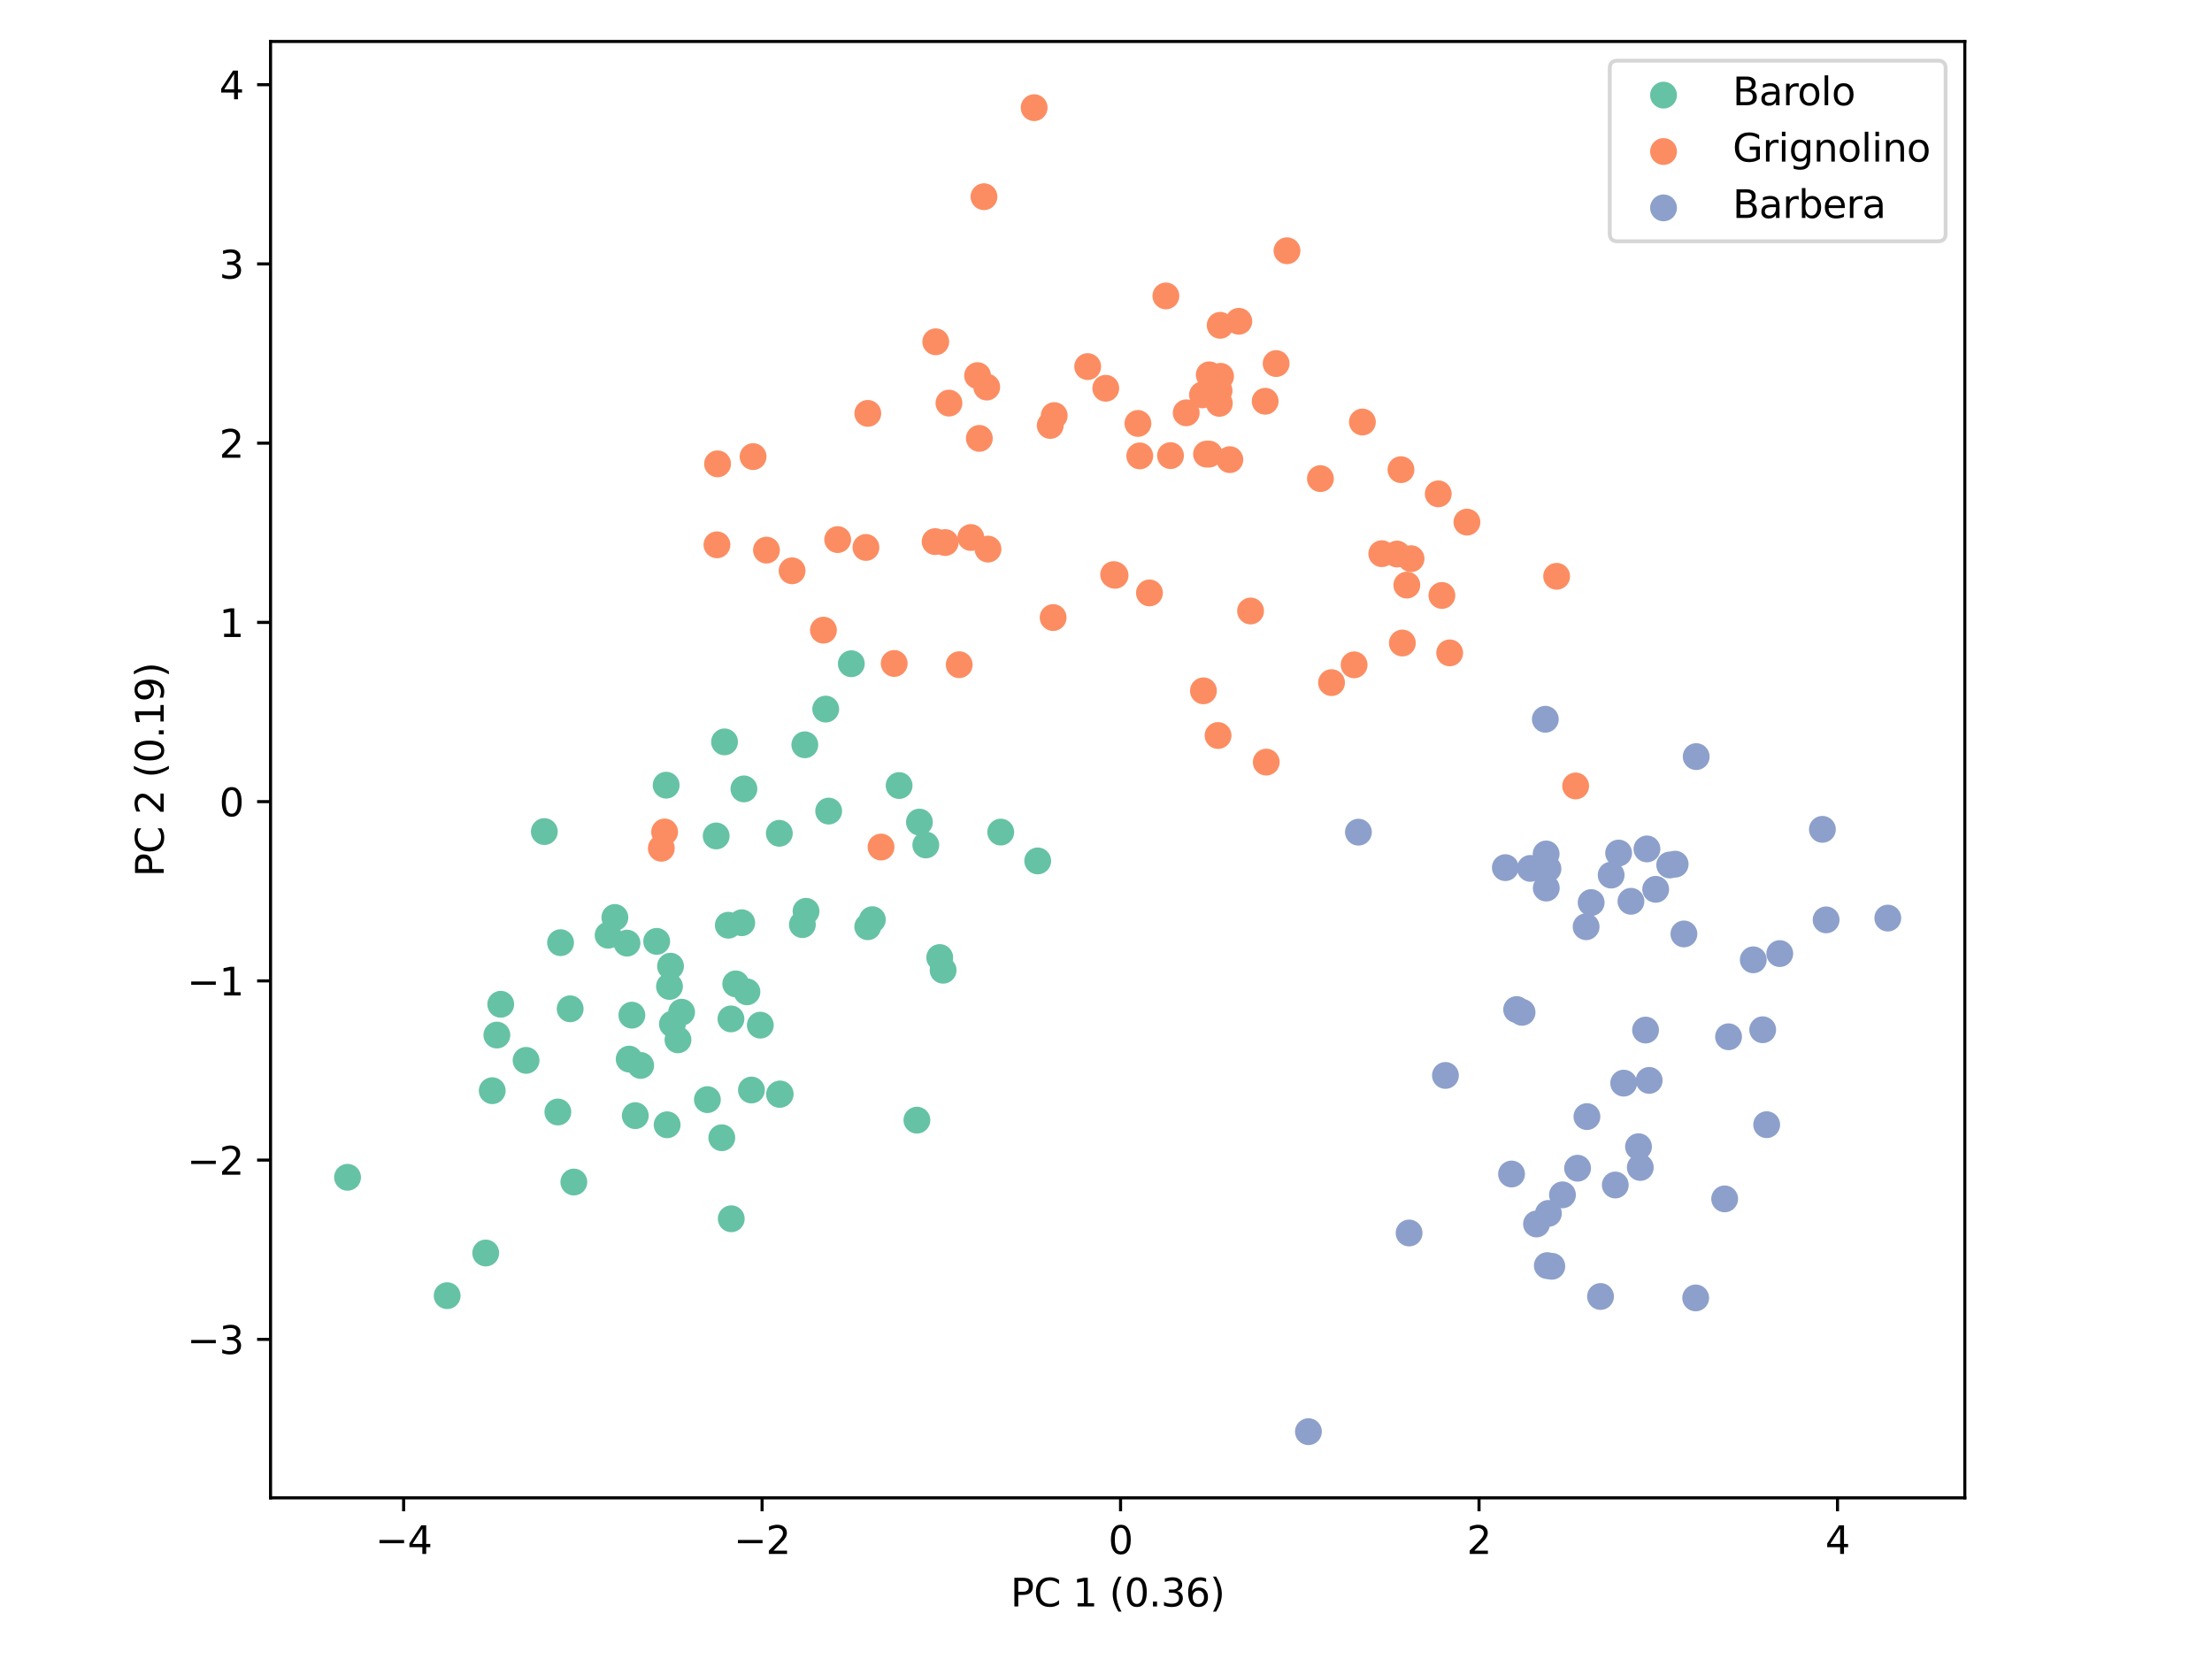 <?xml version="1.0" encoding="utf-8" standalone="no"?>
<!DOCTYPE svg PUBLIC "-//W3C//DTD SVG 1.1//EN"
  "http://www.w3.org/Graphics/SVG/1.1/DTD/svg11.dtd">
<svg xmlns:xlink="http://www.w3.org/1999/xlink" width="576pt" height="432pt" viewBox="0 0 576 432" xmlns="http://www.w3.org/2000/svg" version="1.1">
 <defs>
  <style type="text/css">*{stroke-linejoin: round; stroke-linecap: butt}</style>
 </defs>
 <g id="figure_1">
  <g id="patch_1">
   <path d="M 0 432 
L 576 432 
L 576 0 
L 0 0 
z
" style="fill: #ffffff"/>
  </g>
  <g id="axes_1">
   <g id="patch_2">
    <path d="M 70.449 390.04 
L 511.633 390.04 
L 511.633 10.8 
L 70.449 10.8 
z
" style="fill: #ffffff"/>
   </g>
   <g id="PathCollection_1">
    <defs>
     <path id="C0_0_d9688d8bc3" d="M 0 3 
C 0.796 3 1.559 2.684 2.121 2.121 
C 2.684 1.559 3 0.796 3 -0 
C 3 -0.796 2.684 -1.559 2.121 -2.121 
C 1.559 -2.684 0.796 -3 0 -3 
C -0.796 -3 -1.559 -2.684 -2.121 -2.121 
C -2.684 -1.559 -3 -0.796 -3 0 
C -3 0.796 -2.684 1.559 -2.121 2.121 
C -1.559 2.684 -0.796 3 0 3 
z
"/>
    </defs>
    <g clip-path="url(#pa8dbcc1536)">
     <use xlink:href="#C0_0_d9688d8bc3" x="136.99" y="276.114" style="fill: #66c2a5; stroke: #66c2a5"/>
    </g>
    <g clip-path="url(#pa8dbcc1536)">
     <use xlink:href="#C0_0_d9688d8bc3" x="188.67" y="193.184" style="fill: #66c2a5; stroke: #66c2a5"/>
    </g>
    <g clip-path="url(#pa8dbcc1536)">
     <use xlink:href="#C0_0_d9688d8bc3" x="174.328" y="256.87" style="fill: #66c2a5; stroke: #66c2a5"/>
    </g>
    <g clip-path="url(#pa8dbcc1536)">
     <use xlink:href="#C0_0_d9688d8bc3" x="116.439" y="337.391" style="fill: #66c2a5; stroke: #66c2a5"/>
    </g>
    <g clip-path="url(#pa8dbcc1536)">
     <use xlink:href="#C0_0_d9688d8bc3" x="244.702" y="249.341" style="fill: #66c2a5; stroke: #66c2a5"/>
    </g>
    <g clip-path="url(#pa8dbcc1536)">
     <use xlink:href="#C0_0_d9688d8bc3" x="149.428" y="307.802" style="fill: #66c2a5; stroke: #66c2a5"/>
    </g>
    <g clip-path="url(#pa8dbcc1536)">
     <use xlink:href="#C0_0_d9688d8bc3" x="177.486" y="263.577" style="fill: #66c2a5; stroke: #66c2a5"/>
    </g>
    <g clip-path="url(#pa8dbcc1536)">
     <use xlink:href="#C0_0_d9688d8bc3" x="195.672" y="283.838" style="fill: #66c2a5; stroke: #66c2a5"/>
    </g>
    <g clip-path="url(#pa8dbcc1536)">
     <use xlink:href="#C0_0_d9688d8bc3" x="174.602" y="251.593" style="fill: #66c2a5; stroke: #66c2a5"/>
    </g>
    <g clip-path="url(#pa8dbcc1536)">
     <use xlink:href="#C0_0_d9688d8bc3" x="163.272" y="245.589" style="fill: #66c2a5; stroke: #66c2a5"/>
    </g>
    <g clip-path="url(#pa8dbcc1536)">
     <use xlink:href="#C0_0_d9688d8bc3" x="129.383" y="269.527" style="fill: #66c2a5; stroke: #66c2a5"/>
    </g>
    <g clip-path="url(#pa8dbcc1536)">
     <use xlink:href="#C0_0_d9688d8bc3" x="209.892" y="237.306" style="fill: #66c2a5; stroke: #66c2a5"/>
    </g>
    <g clip-path="url(#pa8dbcc1536)">
     <use xlink:href="#C0_0_d9688d8bc3" x="193.15" y="240.281" style="fill: #66c2a5; stroke: #66c2a5"/>
    </g>
    <g clip-path="url(#pa8dbcc1536)">
     <use xlink:href="#C0_0_d9688d8bc3" x="130.39" y="261.513" style="fill: #66c2a5; stroke: #66c2a5"/>
    </g>
    <g clip-path="url(#pa8dbcc1536)">
     <use xlink:href="#C0_0_d9688d8bc3" x="90.502" y="306.568" style="fill: #66c2a5; stroke: #66c2a5"/>
    </g>
    <g clip-path="url(#pa8dbcc1536)">
     <use xlink:href="#C0_0_d9688d8bc3" x="184.202" y="286.339" style="fill: #66c2a5; stroke: #66c2a5"/>
    </g>
    <g clip-path="url(#pa8dbcc1536)">
     <use xlink:href="#C0_0_d9688d8bc3" x="190.42" y="317.365" style="fill: #66c2a5; stroke: #66c2a5"/>
    </g>
    <g clip-path="url(#pa8dbcc1536)">
     <use xlink:href="#C0_0_d9688d8bc3" x="203.161" y="284.884" style="fill: #66c2a5; stroke: #66c2a5"/>
    </g>
    <g clip-path="url(#pa8dbcc1536)">
     <use xlink:href="#C0_0_d9688d8bc3" x="126.478" y="326.281" style="fill: #66c2a5; stroke: #66c2a5"/>
    </g>
    <g clip-path="url(#pa8dbcc1536)">
     <use xlink:href="#C0_0_d9688d8bc3" x="194.501" y="258.27" style="fill: #66c2a5; stroke: #66c2a5"/>
    </g>
    <g clip-path="url(#pa8dbcc1536)">
     <use xlink:href="#C0_0_d9688d8bc3" x="145.967" y="245.47" style="fill: #66c2a5; stroke: #66c2a5"/>
    </g>
    <g clip-path="url(#pa8dbcc1536)">
     <use xlink:href="#C0_0_d9688d8bc3" x="241.078" y="220.027" style="fill: #66c2a5; stroke: #66c2a5"/>
    </g>
    <g clip-path="url(#pa8dbcc1536)">
     <use xlink:href="#C0_0_d9688d8bc3" x="173.466" y="204.457" style="fill: #66c2a5; stroke: #66c2a5"/>
    </g>
    <g clip-path="url(#pa8dbcc1536)">
     <use xlink:href="#C0_0_d9688d8bc3" x="215.015" y="184.648" style="fill: #66c2a5; stroke: #66c2a5"/>
    </g>
    <g clip-path="url(#pa8dbcc1536)">
     <use xlink:href="#C0_0_d9688d8bc3" x="209.574" y="193.942" style="fill: #66c2a5; stroke: #66c2a5"/>
    </g>
    <g clip-path="url(#pa8dbcc1536)">
     <use xlink:href="#C0_0_d9688d8bc3" x="245.581" y="252.647" style="fill: #66c2a5; stroke: #66c2a5"/>
    </g>
    <g clip-path="url(#pa8dbcc1536)">
     <use xlink:href="#C0_0_d9688d8bc3" x="208.934" y="240.769" style="fill: #66c2a5; stroke: #66c2a5"/>
    </g>
    <g clip-path="url(#pa8dbcc1536)">
     <use xlink:href="#C0_0_d9688d8bc3" x="234.13" y="204.552" style="fill: #66c2a5; stroke: #66c2a5"/>
    </g>
    <g clip-path="url(#pa8dbcc1536)">
     <use xlink:href="#C0_0_d9688d8bc3" x="189.652" y="240.928" style="fill: #66c2a5; stroke: #66c2a5"/>
    </g>
    <g clip-path="url(#pa8dbcc1536)">
     <use xlink:href="#C0_0_d9688d8bc3" x="186.493" y="217.68" style="fill: #66c2a5; stroke: #66c2a5"/>
    </g>
    <g clip-path="url(#pa8dbcc1536)">
     <use xlink:href="#C0_0_d9688d8bc3" x="175.099" y="266.657" style="fill: #66c2a5; stroke: #66c2a5"/>
    </g>
    <g clip-path="url(#pa8dbcc1536)">
     <use xlink:href="#C0_0_d9688d8bc3" x="166.829" y="277.44" style="fill: #66c2a5; stroke: #66c2a5"/>
    </g>
    <g clip-path="url(#pa8dbcc1536)">
     <use xlink:href="#C0_0_d9688d8bc3" x="215.781" y="211.204" style="fill: #66c2a5; stroke: #66c2a5"/>
    </g>
    <g clip-path="url(#pa8dbcc1536)">
     <use xlink:href="#C0_0_d9688d8bc3" x="202.987" y="284.963" style="fill: #66c2a5; stroke: #66c2a5"/>
    </g>
    <g clip-path="url(#pa8dbcc1536)">
     <use xlink:href="#C0_0_d9688d8bc3" x="225.964" y="241.318" style="fill: #66c2a5; stroke: #66c2a5"/>
    </g>
    <g clip-path="url(#pa8dbcc1536)">
     <use xlink:href="#C0_0_d9688d8bc3" x="202.934" y="216.991" style="fill: #66c2a5; stroke: #66c2a5"/>
    </g>
    <g clip-path="url(#pa8dbcc1536)">
     <use xlink:href="#C0_0_d9688d8bc3" x="227.156" y="239.484" style="fill: #66c2a5; stroke: #66c2a5"/>
    </g>
    <g clip-path="url(#pa8dbcc1536)">
     <use xlink:href="#C0_0_d9688d8bc3" x="239.415" y="214.07" style="fill: #66c2a5; stroke: #66c2a5"/>
    </g>
    <g clip-path="url(#pa8dbcc1536)">
     <use xlink:href="#C0_0_d9688d8bc3" x="221.68" y="172.833" style="fill: #66c2a5; stroke: #66c2a5"/>
    </g>
    <g clip-path="url(#pa8dbcc1536)">
     <use xlink:href="#C0_0_d9688d8bc3" x="173.719" y="292.894" style="fill: #66c2a5; stroke: #66c2a5"/>
    </g>
    <g clip-path="url(#pa8dbcc1536)">
     <use xlink:href="#C0_0_d9688d8bc3" x="170.998" y="245.131" style="fill: #66c2a5; stroke: #66c2a5"/>
    </g>
    <g clip-path="url(#pa8dbcc1536)">
     <use xlink:href="#C0_0_d9688d8bc3" x="260.591" y="216.676" style="fill: #66c2a5; stroke: #66c2a5"/>
    </g>
    <g clip-path="url(#pa8dbcc1536)">
     <use xlink:href="#C0_0_d9688d8bc3" x="148.469" y="262.693" style="fill: #66c2a5; stroke: #66c2a5"/>
    </g>
    <g clip-path="url(#pa8dbcc1536)">
     <use xlink:href="#C0_0_d9688d8bc3" x="270.218" y="224.18" style="fill: #66c2a5; stroke: #66c2a5"/>
    </g>
    <g clip-path="url(#pa8dbcc1536)">
     <use xlink:href="#C0_0_d9688d8bc3" x="193.715" y="205.43" style="fill: #66c2a5; stroke: #66c2a5"/>
    </g>
    <g clip-path="url(#pa8dbcc1536)">
     <use xlink:href="#C0_0_d9688d8bc3" x="238.763" y="291.686" style="fill: #66c2a5; stroke: #66c2a5"/>
    </g>
    <g clip-path="url(#pa8dbcc1536)">
     <use xlink:href="#C0_0_d9688d8bc3" x="164.534" y="264.346" style="fill: #66c2a5; stroke: #66c2a5"/>
    </g>
    <g clip-path="url(#pa8dbcc1536)">
     <use xlink:href="#C0_0_d9688d8bc3" x="160.112" y="238.906" style="fill: #66c2a5; stroke: #66c2a5"/>
    </g>
    <g clip-path="url(#pa8dbcc1536)">
     <use xlink:href="#C0_0_d9688d8bc3" x="197.986" y="266.946" style="fill: #66c2a5; stroke: #66c2a5"/>
    </g>
    <g clip-path="url(#pa8dbcc1536)">
     <use xlink:href="#C0_0_d9688d8bc3" x="165.425" y="290.513" style="fill: #66c2a5; stroke: #66c2a5"/>
    </g>
    <g clip-path="url(#pa8dbcc1536)">
     <use xlink:href="#C0_0_d9688d8bc3" x="141.743" y="216.538" style="fill: #66c2a5; stroke: #66c2a5"/>
    </g>
    <g clip-path="url(#pa8dbcc1536)">
     <use xlink:href="#C0_0_d9688d8bc3" x="158.356" y="243.528" style="fill: #66c2a5; stroke: #66c2a5"/>
    </g>
    <g clip-path="url(#pa8dbcc1536)">
     <use xlink:href="#C0_0_d9688d8bc3" x="128.176" y="284.014" style="fill: #66c2a5; stroke: #66c2a5"/>
    </g>
    <g clip-path="url(#pa8dbcc1536)">
     <use xlink:href="#C0_0_d9688d8bc3" x="187.954" y="296.263" style="fill: #66c2a5; stroke: #66c2a5"/>
    </g>
    <g clip-path="url(#pa8dbcc1536)">
     <use xlink:href="#C0_0_d9688d8bc3" x="191.586" y="256.198" style="fill: #66c2a5; stroke: #66c2a5"/>
    </g>
    <g clip-path="url(#pa8dbcc1536)">
     <use xlink:href="#C0_0_d9688d8bc3" x="176.541" y="270.772" style="fill: #66c2a5; stroke: #66c2a5"/>
    </g>
    <g clip-path="url(#pa8dbcc1536)">
     <use xlink:href="#C0_0_d9688d8bc3" x="163.837" y="275.791" style="fill: #66c2a5; stroke: #66c2a5"/>
    </g>
    <g clip-path="url(#pa8dbcc1536)">
     <use xlink:href="#C0_0_d9688d8bc3" x="190.337" y="265.32" style="fill: #66c2a5; stroke: #66c2a5"/>
    </g>
    <g clip-path="url(#pa8dbcc1536)">
     <use xlink:href="#C0_0_d9688d8bc3" x="145.268" y="289.561" style="fill: #66c2a5; stroke: #66c2a5"/>
    </g>
    <g clip-path="url(#pa8dbcc1536)">
     <use xlink:href="#C0_0_d9688d8bc3" x="335.13" y="65.297" style="fill: #fc8d62; stroke: #fc8d62"/>
    </g>
    <g clip-path="url(#pa8dbcc1536)">
     <use xlink:href="#C0_0_d9688d8bc3" x="363.782" y="144.269" style="fill: #fc8d62; stroke: #fc8d62"/>
    </g>
    <g clip-path="url(#pa8dbcc1536)">
     <use xlink:href="#C0_0_d9688d8bc3" x="377.493" y="170.006" style="fill: #fc8d62; stroke: #fc8d62"/>
    </g>
    <g clip-path="url(#pa8dbcc1536)">
     <use xlink:href="#C0_0_d9688d8bc3" x="290.362" y="149.807" style="fill: #fc8d62; stroke: #fc8d62"/>
    </g>
    <g clip-path="url(#pa8dbcc1536)">
     <use xlink:href="#C0_0_d9688d8bc3" x="196.1" y="118.898" style="fill: #fc8d62; stroke: #fc8d62"/>
    </g>
    <g clip-path="url(#pa8dbcc1536)">
     <use xlink:href="#C0_0_d9688d8bc3" x="320.246" y="119.69" style="fill: #fc8d62; stroke: #fc8d62"/>
    </g>
    <g clip-path="url(#pa8dbcc1536)">
     <use xlink:href="#C0_0_d9688d8bc3" x="249.775" y="173.09" style="fill: #fc8d62; stroke: #fc8d62"/>
    </g>
    <g clip-path="url(#pa8dbcc1536)">
     <use xlink:href="#C0_0_d9688d8bc3" x="186.847" y="120.785" style="fill: #fc8d62; stroke: #fc8d62"/>
    </g>
    <g clip-path="url(#pa8dbcc1536)">
     <use xlink:href="#C0_0_d9688d8bc3" x="283.232" y="95.463" style="fill: #fc8d62; stroke: #fc8d62"/>
    </g>
    <g clip-path="url(#pa8dbcc1536)">
     <use xlink:href="#C0_0_d9688d8bc3" x="329.726" y="198.452" style="fill: #fc8d62; stroke: #fc8d62"/>
    </g>
    <g clip-path="url(#pa8dbcc1536)">
     <use xlink:href="#C0_0_d9688d8bc3" x="199.584" y="143.249" style="fill: #fc8d62; stroke: #fc8d62"/>
    </g>
    <g clip-path="url(#pa8dbcc1536)">
     <use xlink:href="#C0_0_d9688d8bc3" x="365.17" y="167.44" style="fill: #fc8d62; stroke: #fc8d62"/>
    </g>
    <g clip-path="url(#pa8dbcc1536)">
     <use xlink:href="#C0_0_d9688d8bc3" x="214.423" y="164.092" style="fill: #fc8d62; stroke: #fc8d62"/>
    </g>
    <g clip-path="url(#pa8dbcc1536)">
     <use xlink:href="#C0_0_d9688d8bc3" x="325.646" y="159.101" style="fill: #fc8d62; stroke: #fc8d62"/>
    </g>
    <g clip-path="url(#pa8dbcc1536)">
     <use xlink:href="#C0_0_d9688d8bc3" x="172.205" y="220.888" style="fill: #fc8d62; stroke: #fc8d62"/>
    </g>
    <g clip-path="url(#pa8dbcc1536)">
     <use xlink:href="#C0_0_d9688d8bc3" x="206.26" y="148.635" style="fill: #fc8d62; stroke: #fc8d62"/>
    </g>
    <g clip-path="url(#pa8dbcc1536)">
     <use xlink:href="#C0_0_d9688d8bc3" x="332.302" y="94.672" style="fill: #fc8d62; stroke: #fc8d62"/>
    </g>
    <g clip-path="url(#pa8dbcc1536)">
     <use xlink:href="#C0_0_d9688d8bc3" x="274.521" y="108.216" style="fill: #fc8d62; stroke: #fc8d62"/>
    </g>
    <g clip-path="url(#pa8dbcc1536)">
     <use xlink:href="#C0_0_d9688d8bc3" x="359.81" y="144.179" style="fill: #fc8d62; stroke: #fc8d62"/>
    </g>
    <g clip-path="url(#pa8dbcc1536)">
     <use xlink:href="#C0_0_d9688d8bc3" x="232.847" y="172.766" style="fill: #fc8d62; stroke: #fc8d62"/>
    </g>
    <g clip-path="url(#pa8dbcc1536)">
     <use xlink:href="#C0_0_d9688d8bc3" x="274.235" y="160.809" style="fill: #fc8d62; stroke: #fc8d62"/>
    </g>
    <g clip-path="url(#pa8dbcc1536)">
     <use xlink:href="#C0_0_d9688d8bc3" x="256.223" y="51.222" style="fill: #fc8d62; stroke: #fc8d62"/>
    </g>
    <g clip-path="url(#pa8dbcc1536)">
     <use xlink:href="#C0_0_d9688d8bc3" x="243.504" y="141.036" style="fill: #fc8d62; stroke: #fc8d62"/>
    </g>
    <g clip-path="url(#pa8dbcc1536)">
     <use xlink:href="#C0_0_d9688d8bc3" x="314.888" y="97.605" style="fill: #fc8d62; stroke: #fc8d62"/>
    </g>
    <g clip-path="url(#pa8dbcc1536)">
     <use xlink:href="#C0_0_d9688d8bc3" x="410.291" y="204.663" style="fill: #fc8d62; stroke: #fc8d62"/>
    </g>
    <g clip-path="url(#pa8dbcc1536)">
     <use xlink:href="#C0_0_d9688d8bc3" x="252.804" y="139.964" style="fill: #fc8d62; stroke: #fc8d62"/>
    </g>
    <g clip-path="url(#pa8dbcc1536)">
     <use xlink:href="#C0_0_d9688d8bc3" x="255.017" y="114.156" style="fill: #fc8d62; stroke: #fc8d62"/>
    </g>
    <g clip-path="url(#pa8dbcc1536)">
     <use xlink:href="#C0_0_d9688d8bc3" x="329.448" y="104.486" style="fill: #fc8d62; stroke: #fc8d62"/>
    </g>
    <g clip-path="url(#pa8dbcc1536)">
     <use xlink:href="#C0_0_d9688d8bc3" x="317.836" y="97.991" style="fill: #fc8d62; stroke: #fc8d62"/>
    </g>
    <g clip-path="url(#pa8dbcc1536)">
     <use xlink:href="#C0_0_d9688d8bc3" x="343.836" y="124.629" style="fill: #fc8d62; stroke: #fc8d62"/>
    </g>
    <g clip-path="url(#pa8dbcc1536)">
     <use xlink:href="#C0_0_d9688d8bc3" x="317.728" y="84.71" style="fill: #fc8d62; stroke: #fc8d62"/>
    </g>
    <g clip-path="url(#pa8dbcc1536)">
     <use xlink:href="#C0_0_d9688d8bc3" x="354.765" y="109.892" style="fill: #fc8d62; stroke: #fc8d62"/>
    </g>
    <g clip-path="url(#pa8dbcc1536)">
     <use xlink:href="#C0_0_d9688d8bc3" x="364.809" y="122.296" style="fill: #fc8d62; stroke: #fc8d62"/>
    </g>
    <g clip-path="url(#pa8dbcc1536)">
     <use xlink:href="#C0_0_d9688d8bc3" x="381.988" y="135.958" style="fill: #fc8d62; stroke: #fc8d62"/>
    </g>
    <g clip-path="url(#pa8dbcc1536)">
     <use xlink:href="#C0_0_d9688d8bc3" x="256.942" y="100.794" style="fill: #fc8d62; stroke: #fc8d62"/>
    </g>
    <g clip-path="url(#pa8dbcc1536)">
     <use xlink:href="#C0_0_d9688d8bc3" x="247.104" y="104.966" style="fill: #fc8d62; stroke: #fc8d62"/>
    </g>
    <g clip-path="url(#pa8dbcc1536)">
     <use xlink:href="#C0_0_d9688d8bc3" x="173.062" y="216.644" style="fill: #fc8d62; stroke: #fc8d62"/>
    </g>
    <g clip-path="url(#pa8dbcc1536)">
     <use xlink:href="#C0_0_d9688d8bc3" x="317.178" y="191.525" style="fill: #fc8d62; stroke: #fc8d62"/>
    </g>
    <g clip-path="url(#pa8dbcc1536)">
     <use xlink:href="#C0_0_d9688d8bc3" x="243.669" y="89.002" style="fill: #fc8d62; stroke: #fc8d62"/>
    </g>
    <g clip-path="url(#pa8dbcc1536)">
     <use xlink:href="#C0_0_d9688d8bc3" x="186.689" y="141.874" style="fill: #fc8d62; stroke: #fc8d62"/>
    </g>
    <g clip-path="url(#pa8dbcc1536)">
     <use xlink:href="#C0_0_d9688d8bc3" x="225.972" y="107.642" style="fill: #fc8d62; stroke: #fc8d62"/>
    </g>
    <g clip-path="url(#pa8dbcc1536)">
     <use xlink:href="#C0_0_d9688d8bc3" x="254.559" y="97.806" style="fill: #fc8d62; stroke: #fc8d62"/>
    </g>
    <g clip-path="url(#pa8dbcc1536)">
     <use xlink:href="#C0_0_d9688d8bc3" x="317.439" y="101.718" style="fill: #fc8d62; stroke: #fc8d62"/>
    </g>
    <g clip-path="url(#pa8dbcc1536)">
     <use xlink:href="#C0_0_d9688d8bc3" x="299.313" y="154.395" style="fill: #fc8d62; stroke: #fc8d62"/>
    </g>
    <g clip-path="url(#pa8dbcc1536)">
     <use xlink:href="#C0_0_d9688d8bc3" x="322.585" y="83.663" style="fill: #fc8d62; stroke: #fc8d62"/>
    </g>
    <g clip-path="url(#pa8dbcc1536)">
     <use xlink:href="#C0_0_d9688d8bc3" x="273.479" y="110.791" style="fill: #fc8d62; stroke: #fc8d62"/>
    </g>
    <g clip-path="url(#pa8dbcc1536)">
     <use xlink:href="#C0_0_d9688d8bc3" x="374.518" y="128.594" style="fill: #fc8d62; stroke: #fc8d62"/>
    </g>
    <g clip-path="url(#pa8dbcc1536)">
     <use xlink:href="#C0_0_d9688d8bc3" x="308.885" y="107.495" style="fill: #fc8d62; stroke: #fc8d62"/>
    </g>
    <g clip-path="url(#pa8dbcc1536)">
     <use xlink:href="#C0_0_d9688d8bc3" x="367.432" y="145.475" style="fill: #fc8d62; stroke: #fc8d62"/>
    </g>
    <g clip-path="url(#pa8dbcc1536)">
     <use xlink:href="#C0_0_d9688d8bc3" x="287.939" y="101.106" style="fill: #fc8d62; stroke: #fc8d62"/>
    </g>
    <g clip-path="url(#pa8dbcc1536)">
     <use xlink:href="#C0_0_d9688d8bc3" x="218.129" y="140.507" style="fill: #fc8d62; stroke: #fc8d62"/>
    </g>
    <g clip-path="url(#pa8dbcc1536)">
     <use xlink:href="#C0_0_d9688d8bc3" x="225.489" y="142.553" style="fill: #fc8d62; stroke: #fc8d62"/>
    </g>
    <g clip-path="url(#pa8dbcc1536)">
     <use xlink:href="#C0_0_d9688d8bc3" x="304.798" y="118.64" style="fill: #fc8d62; stroke: #fc8d62"/>
    </g>
    <g clip-path="url(#pa8dbcc1536)">
     <use xlink:href="#C0_0_d9688d8bc3" x="352.612" y="173.125" style="fill: #fc8d62; stroke: #fc8d62"/>
    </g>
    <g clip-path="url(#pa8dbcc1536)">
     <use xlink:href="#C0_0_d9688d8bc3" x="313.123" y="102.825" style="fill: #fc8d62; stroke: #fc8d62"/>
    </g>
    <g clip-path="url(#pa8dbcc1536)">
     <use xlink:href="#C0_0_d9688d8bc3" x="314.856" y="118.244" style="fill: #fc8d62; stroke: #fc8d62"/>
    </g>
    <g clip-path="url(#pa8dbcc1536)">
     <use xlink:href="#C0_0_d9688d8bc3" x="269.291" y="28.038" style="fill: #fc8d62; stroke: #fc8d62"/>
    </g>
    <g clip-path="url(#pa8dbcc1536)">
     <use xlink:href="#C0_0_d9688d8bc3" x="303.594" y="77.058" style="fill: #fc8d62; stroke: #fc8d62"/>
    </g>
    <g clip-path="url(#pa8dbcc1536)">
     <use xlink:href="#C0_0_d9688d8bc3" x="296.795" y="118.716" style="fill: #fc8d62; stroke: #fc8d62"/>
    </g>
    <g clip-path="url(#pa8dbcc1536)">
     <use xlink:href="#C0_0_d9688d8bc3" x="405.345" y="150.07" style="fill: #fc8d62; stroke: #fc8d62"/>
    </g>
    <g clip-path="url(#pa8dbcc1536)">
     <use xlink:href="#C0_0_d9688d8bc3" x="317.511" y="105.03" style="fill: #fc8d62; stroke: #fc8d62"/>
    </g>
    <g clip-path="url(#pa8dbcc1536)">
     <use xlink:href="#C0_0_d9688d8bc3" x="257.271" y="142.984" style="fill: #fc8d62; stroke: #fc8d62"/>
    </g>
    <g clip-path="url(#pa8dbcc1536)">
     <use xlink:href="#C0_0_d9688d8bc3" x="229.421" y="220.568" style="fill: #fc8d62; stroke: #fc8d62"/>
    </g>
    <g clip-path="url(#pa8dbcc1536)">
     <use xlink:href="#C0_0_d9688d8bc3" x="346.728" y="177.755" style="fill: #fc8d62; stroke: #fc8d62"/>
    </g>
    <g clip-path="url(#pa8dbcc1536)">
     <use xlink:href="#C0_0_d9688d8bc3" x="313.369" y="179.887" style="fill: #fc8d62; stroke: #fc8d62"/>
    </g>
    <g clip-path="url(#pa8dbcc1536)">
     <use xlink:href="#C0_0_d9688d8bc3" x="246.123" y="141.276" style="fill: #fc8d62; stroke: #fc8d62"/>
    </g>
    <g clip-path="url(#pa8dbcc1536)">
     <use xlink:href="#C0_0_d9688d8bc3" x="296.309" y="110.265" style="fill: #fc8d62; stroke: #fc8d62"/>
    </g>
    <g clip-path="url(#pa8dbcc1536)">
     <use xlink:href="#C0_0_d9688d8bc3" x="289.994" y="149.621" style="fill: #fc8d62; stroke: #fc8d62"/>
    </g>
    <g clip-path="url(#pa8dbcc1536)">
     <use xlink:href="#C0_0_d9688d8bc3" x="366.334" y="152.357" style="fill: #fc8d62; stroke: #fc8d62"/>
    </g>
    <g clip-path="url(#pa8dbcc1536)">
     <use xlink:href="#C0_0_d9688d8bc3" x="314.173" y="118.253" style="fill: #fc8d62; stroke: #fc8d62"/>
    </g>
    <g clip-path="url(#pa8dbcc1536)">
     <use xlink:href="#C0_0_d9688d8bc3" x="375.467" y="155.057" style="fill: #fc8d62; stroke: #fc8d62"/>
    </g>
    <g clip-path="url(#pa8dbcc1536)">
     <use xlink:href="#C0_0_d9688d8bc3" x="353.73" y="216.696" style="fill: #8da0cb; stroke: #8da0cb"/>
    </g>
    <g clip-path="url(#pa8dbcc1536)">
     <use xlink:href="#C0_0_d9688d8bc3" x="403.081" y="226.227" style="fill: #8da0cb; stroke: #8da0cb"/>
    </g>
    <g clip-path="url(#pa8dbcc1536)">
     <use xlink:href="#C0_0_d9688d8bc3" x="428.865" y="221.059" style="fill: #8da0cb; stroke: #8da0cb"/>
    </g>
    <g clip-path="url(#pa8dbcc1536)">
     <use xlink:href="#C0_0_d9688d8bc3" x="391.988" y="225.931" style="fill: #8da0cb; stroke: #8da0cb"/>
    </g>
    <g clip-path="url(#pa8dbcc1536)">
     <use xlink:href="#C0_0_d9688d8bc3" x="402.398" y="187.292" style="fill: #8da0cb; stroke: #8da0cb"/>
    </g>
    <g clip-path="url(#pa8dbcc1536)">
     <use xlink:href="#C0_0_d9688d8bc3" x="434.788" y="225.239" style="fill: #8da0cb; stroke: #8da0cb"/>
    </g>
    <g clip-path="url(#pa8dbcc1536)">
     <use xlink:href="#C0_0_d9688d8bc3" x="474.549" y="215.959" style="fill: #8da0cb; stroke: #8da0cb"/>
    </g>
    <g clip-path="url(#pa8dbcc1536)">
     <use xlink:href="#C0_0_d9688d8bc3" x="475.515" y="239.533" style="fill: #8da0cb; stroke: #8da0cb"/>
    </g>
    <g clip-path="url(#pa8dbcc1536)">
     <use xlink:href="#C0_0_d9688d8bc3" x="436.208" y="225.025" style="fill: #8da0cb; stroke: #8da0cb"/>
    </g>
    <g clip-path="url(#pa8dbcc1536)">
     <use xlink:href="#C0_0_d9688d8bc3" x="402.613" y="222.371" style="fill: #8da0cb; stroke: #8da0cb"/>
    </g>
    <g clip-path="url(#pa8dbcc1536)">
     <use xlink:href="#C0_0_d9688d8bc3" x="421.485" y="222.13" style="fill: #8da0cb; stroke: #8da0cb"/>
    </g>
    <g clip-path="url(#pa8dbcc1536)">
     <use xlink:href="#C0_0_d9688d8bc3" x="398.51" y="226.13" style="fill: #8da0cb; stroke: #8da0cb"/>
    </g>
    <g clip-path="url(#pa8dbcc1536)">
     <use xlink:href="#C0_0_d9688d8bc3" x="431.138" y="231.577" style="fill: #8da0cb; stroke: #8da0cb"/>
    </g>
    <g clip-path="url(#pa8dbcc1536)">
     <use xlink:href="#C0_0_d9688d8bc3" x="402.647" y="231.256" style="fill: #8da0cb; stroke: #8da0cb"/>
    </g>
    <g clip-path="url(#pa8dbcc1536)">
     <use xlink:href="#C0_0_d9688d8bc3" x="394.931" y="262.886" style="fill: #8da0cb; stroke: #8da0cb"/>
    </g>
    <g clip-path="url(#pa8dbcc1536)">
     <use xlink:href="#C0_0_d9688d8bc3" x="414.335" y="235.028" style="fill: #8da0cb; stroke: #8da0cb"/>
    </g>
    <g clip-path="url(#pa8dbcc1536)">
     <use xlink:href="#C0_0_d9688d8bc3" x="491.579" y="239.066" style="fill: #8da0cb; stroke: #8da0cb"/>
    </g>
    <g clip-path="url(#pa8dbcc1536)">
     <use xlink:href="#C0_0_d9688d8bc3" x="459.001" y="268.144" style="fill: #8da0cb; stroke: #8da0cb"/>
    </g>
    <g clip-path="url(#pa8dbcc1536)">
     <use xlink:href="#C0_0_d9688d8bc3" x="422.803" y="282.045" style="fill: #8da0cb; stroke: #8da0cb"/>
    </g>
    <g clip-path="url(#pa8dbcc1536)">
     <use xlink:href="#C0_0_d9688d8bc3" x="427.125" y="304.005" style="fill: #8da0cb; stroke: #8da0cb"/>
    </g>
    <g clip-path="url(#pa8dbcc1536)">
     <use xlink:href="#C0_0_d9688d8bc3" x="400.105" y="318.721" style="fill: #8da0cb; stroke: #8da0cb"/>
    </g>
    <g clip-path="url(#pa8dbcc1536)">
     <use xlink:href="#C0_0_d9688d8bc3" x="410.798" y="304.202" style="fill: #8da0cb; stroke: #8da0cb"/>
    </g>
    <g clip-path="url(#pa8dbcc1536)">
     <use xlink:href="#C0_0_d9688d8bc3" x="376.387" y="280.043" style="fill: #8da0cb; stroke: #8da0cb"/>
    </g>
    <g clip-path="url(#pa8dbcc1536)">
     <use xlink:href="#C0_0_d9688d8bc3" x="420.614" y="308.573" style="fill: #8da0cb; stroke: #8da0cb"/>
    </g>
    <g clip-path="url(#pa8dbcc1536)">
     <use xlink:href="#C0_0_d9688d8bc3" x="419.54" y="227.874" style="fill: #8da0cb; stroke: #8da0cb"/>
    </g>
    <g clip-path="url(#pa8dbcc1536)">
     <use xlink:href="#C0_0_d9688d8bc3" x="460.039" y="292.866" style="fill: #8da0cb; stroke: #8da0cb"/>
    </g>
    <g clip-path="url(#pa8dbcc1536)">
     <use xlink:href="#C0_0_d9688d8bc3" x="426.666" y="298.599" style="fill: #8da0cb; stroke: #8da0cb"/>
    </g>
    <g clip-path="url(#pa8dbcc1536)">
     <use xlink:href="#C0_0_d9688d8bc3" x="450.111" y="269.972" style="fill: #8da0cb; stroke: #8da0cb"/>
    </g>
    <g clip-path="url(#pa8dbcc1536)">
     <use xlink:href="#C0_0_d9688d8bc3" x="340.712" y="372.802" style="fill: #8da0cb; stroke: #8da0cb"/>
    </g>
    <g clip-path="url(#pa8dbcc1536)">
     <use xlink:href="#C0_0_d9688d8bc3" x="366.929" y="321.068" style="fill: #8da0cb; stroke: #8da0cb"/>
    </g>
    <g clip-path="url(#pa8dbcc1536)">
     <use xlink:href="#C0_0_d9688d8bc3" x="438.488" y="243.196" style="fill: #8da0cb; stroke: #8da0cb"/>
    </g>
    <g clip-path="url(#pa8dbcc1536)">
     <use xlink:href="#C0_0_d9688d8bc3" x="396.344" y="263.606" style="fill: #8da0cb; stroke: #8da0cb"/>
    </g>
    <g clip-path="url(#pa8dbcc1536)">
     <use xlink:href="#C0_0_d9688d8bc3" x="424.699" y="234.696" style="fill: #8da0cb; stroke: #8da0cb"/>
    </g>
    <g clip-path="url(#pa8dbcc1536)">
     <use xlink:href="#C0_0_d9688d8bc3" x="413.022" y="241.32" style="fill: #8da0cb; stroke: #8da0cb"/>
    </g>
    <g clip-path="url(#pa8dbcc1536)">
     <use xlink:href="#C0_0_d9688d8bc3" x="429.442" y="281.334" style="fill: #8da0cb; stroke: #8da0cb"/>
    </g>
    <g clip-path="url(#pa8dbcc1536)">
     <use xlink:href="#C0_0_d9688d8bc3" x="456.546" y="249.934" style="fill: #8da0cb; stroke: #8da0cb"/>
    </g>
    <g clip-path="url(#pa8dbcc1536)">
     <use xlink:href="#C0_0_d9688d8bc3" x="404.09" y="329.736" style="fill: #8da0cb; stroke: #8da0cb"/>
    </g>
    <g clip-path="url(#pa8dbcc1536)">
     <use xlink:href="#C0_0_d9688d8bc3" x="428.498" y="268.225" style="fill: #8da0cb; stroke: #8da0cb"/>
    </g>
    <g clip-path="url(#pa8dbcc1536)">
     <use xlink:href="#C0_0_d9688d8bc3" x="393.603" y="305.708" style="fill: #8da0cb; stroke: #8da0cb"/>
    </g>
    <g clip-path="url(#pa8dbcc1536)">
     <use xlink:href="#C0_0_d9688d8bc3" x="402.915" y="329.563" style="fill: #8da0cb; stroke: #8da0cb"/>
    </g>
    <g clip-path="url(#pa8dbcc1536)">
     <use xlink:href="#C0_0_d9688d8bc3" x="441.685" y="197.017" style="fill: #8da0cb; stroke: #8da0cb"/>
    </g>
    <g clip-path="url(#pa8dbcc1536)">
     <use xlink:href="#C0_0_d9688d8bc3" x="463.448" y="248.31" style="fill: #8da0cb; stroke: #8da0cb"/>
    </g>
    <g clip-path="url(#pa8dbcc1536)">
     <use xlink:href="#C0_0_d9688d8bc3" x="406.864" y="311.134" style="fill: #8da0cb; stroke: #8da0cb"/>
    </g>
    <g clip-path="url(#pa8dbcc1536)">
     <use xlink:href="#C0_0_d9688d8bc3" x="449.101" y="312.184" style="fill: #8da0cb; stroke: #8da0cb"/>
    </g>
    <g clip-path="url(#pa8dbcc1536)">
     <use xlink:href="#C0_0_d9688d8bc3" x="413.23" y="290.758" style="fill: #8da0cb; stroke: #8da0cb"/>
    </g>
    <g clip-path="url(#pa8dbcc1536)">
     <use xlink:href="#C0_0_d9688d8bc3" x="416.772" y="337.602" style="fill: #8da0cb; stroke: #8da0cb"/>
    </g>
    <g clip-path="url(#pa8dbcc1536)">
     <use xlink:href="#C0_0_d9688d8bc3" x="403.199" y="315.967" style="fill: #8da0cb; stroke: #8da0cb"/>
    </g>
    <g clip-path="url(#pa8dbcc1536)">
     <use xlink:href="#C0_0_d9688d8bc3" x="441.551" y="337.976" style="fill: #8da0cb; stroke: #8da0cb"/>
    </g>
   </g>
   <g id="PathCollection_2"/>
   <g id="PathCollection_3"/>
   <g id="PathCollection_4"/>
   <g id="matplotlib.axis_1">
    <g id="xtick_1">
     <g id="line2d_1">
      <defs>
       <path id="m2d5343ffb1" d="M 0 0 
L 0 3.5 
" style="stroke: #000000; stroke-width: 0.8"/>
      </defs>
      <g>
       <use xlink:href="#m2d5343ffb1" x="105.101" y="390.04" style="stroke: #000000; stroke-width: 0.8"/>
      </g>
     </g>
     <g id="text_1">
      <!-- −4 -->
      <g transform="translate(97.73 404.638) scale(0.1 -0.1)">
       <defs>
        <path id="DejaVuSans-2212" d="M 678 2272 
L 4684 2272 
L 4684 1741 
L 678 1741 
L 678 2272 
z
" transform="scale(0.016)"/>
        <path id="DejaVuSans-34" d="M 2419 4116 
L 825 1625 
L 2419 1625 
L 2419 4116 
z
M 2253 4666 
L 3047 4666 
L 3047 1625 
L 3713 1625 
L 3713 1100 
L 3047 1100 
L 3047 0 
L 2419 0 
L 2419 1100 
L 313 1100 
L 313 1709 
L 2253 4666 
z
" transform="scale(0.016)"/>
       </defs>
       <use xlink:href="#DejaVuSans-2212"/>
       <use xlink:href="#DejaVuSans-34" x="83.789"/>
      </g>
     </g>
    </g>
    <g id="xtick_2">
     <g id="line2d_2">
      <g>
       <use xlink:href="#m2d5343ffb1" x="198.446" y="390.04" style="stroke: #000000; stroke-width: 0.8"/>
      </g>
     </g>
     <g id="text_2">
      <!-- −2 -->
      <g transform="translate(191.075 404.638) scale(0.1 -0.1)">
       <defs>
        <path id="DejaVuSans-32" d="M 1228 531 
L 3431 531 
L 3431 0 
L 469 0 
L 469 531 
Q 828 903 1448 1529 
Q 2069 2156 2228 2338 
Q 2531 2678 2651 2914 
Q 2772 3150 2772 3378 
Q 2772 3750 2511 3984 
Q 2250 4219 1831 4219 
Q 1534 4219 1204 4116 
Q 875 4013 500 3803 
L 500 4441 
Q 881 4594 1212 4672 
Q 1544 4750 1819 4750 
Q 2544 4750 2975 4387 
Q 3406 4025 3406 3419 
Q 3406 3131 3298 2873 
Q 3191 2616 2906 2266 
Q 2828 2175 2409 1742 
Q 1991 1309 1228 531 
z
" transform="scale(0.016)"/>
       </defs>
       <use xlink:href="#DejaVuSans-2212"/>
       <use xlink:href="#DejaVuSans-32" x="83.789"/>
      </g>
     </g>
    </g>
    <g id="xtick_3">
     <g id="line2d_3">
      <g>
       <use xlink:href="#m2d5343ffb1" x="291.791" y="390.04" style="stroke: #000000; stroke-width: 0.8"/>
      </g>
     </g>
     <g id="text_3">
      <!-- 0 -->
      <g transform="translate(288.609 404.638) scale(0.1 -0.1)">
       <defs>
        <path id="DejaVuSans-30" d="M 2034 4250 
Q 1547 4250 1301 3770 
Q 1056 3291 1056 2328 
Q 1056 1369 1301 889 
Q 1547 409 2034 409 
Q 2525 409 2770 889 
Q 3016 1369 3016 2328 
Q 3016 3291 2770 3770 
Q 2525 4250 2034 4250 
z
M 2034 4750 
Q 2819 4750 3233 4129 
Q 3647 3509 3647 2328 
Q 3647 1150 3233 529 
Q 2819 -91 2034 -91 
Q 1250 -91 836 529 
Q 422 1150 422 2328 
Q 422 3509 836 4129 
Q 1250 4750 2034 4750 
z
" transform="scale(0.016)"/>
       </defs>
       <use xlink:href="#DejaVuSans-30"/>
      </g>
     </g>
    </g>
    <g id="xtick_4">
     <g id="line2d_4">
      <g>
       <use xlink:href="#m2d5343ffb1" x="385.136" y="390.04" style="stroke: #000000; stroke-width: 0.8"/>
      </g>
     </g>
     <g id="text_4">
      <!-- 2 -->
      <g transform="translate(381.954 404.638) scale(0.1 -0.1)">
       <use xlink:href="#DejaVuSans-32"/>
      </g>
     </g>
    </g>
    <g id="xtick_5">
     <g id="line2d_5">
      <g>
       <use xlink:href="#m2d5343ffb1" x="478.481" y="390.04" style="stroke: #000000; stroke-width: 0.8"/>
      </g>
     </g>
     <g id="text_5">
      <!-- 4 -->
      <g transform="translate(475.299 404.638) scale(0.1 -0.1)">
       <use xlink:href="#DejaVuSans-34"/>
      </g>
     </g>
    </g>
    <g id="text_6">
     <!-- PC 1 (0.36) -->
     <g transform="translate(263.141 418.317) scale(0.1 -0.1)">
      <defs>
       <path id="DejaVuSans-50" d="M 1259 4147 
L 1259 2394 
L 2053 2394 
Q 2494 2394 2734 2622 
Q 2975 2850 2975 3272 
Q 2975 3691 2734 3919 
Q 2494 4147 2053 4147 
L 1259 4147 
z
M 628 4666 
L 2053 4666 
Q 2838 4666 3239 4311 
Q 3641 3956 3641 3272 
Q 3641 2581 3239 2228 
Q 2838 1875 2053 1875 
L 1259 1875 
L 1259 0 
L 628 0 
L 628 4666 
z
" transform="scale(0.016)"/>
       <path id="DejaVuSans-43" d="M 4122 4306 
L 4122 3641 
Q 3803 3938 3442 4084 
Q 3081 4231 2675 4231 
Q 1875 4231 1450 3742 
Q 1025 3253 1025 2328 
Q 1025 1406 1450 917 
Q 1875 428 2675 428 
Q 3081 428 3442 575 
Q 3803 722 4122 1019 
L 4122 359 
Q 3791 134 3420 21 
Q 3050 -91 2638 -91 
Q 1578 -91 968 557 
Q 359 1206 359 2328 
Q 359 3453 968 4101 
Q 1578 4750 2638 4750 
Q 3056 4750 3426 4639 
Q 3797 4528 4122 4306 
z
" transform="scale(0.016)"/>
       <path id="DejaVuSans-20" transform="scale(0.016)"/>
       <path id="DejaVuSans-31" d="M 794 531 
L 1825 531 
L 1825 4091 
L 703 3866 
L 703 4441 
L 1819 4666 
L 2450 4666 
L 2450 531 
L 3481 531 
L 3481 0 
L 794 0 
L 794 531 
z
" transform="scale(0.016)"/>
       <path id="DejaVuSans-28" d="M 1984 4856 
Q 1566 4138 1362 3434 
Q 1159 2731 1159 2009 
Q 1159 1288 1364 580 
Q 1569 -128 1984 -844 
L 1484 -844 
Q 1016 -109 783 600 
Q 550 1309 550 2009 
Q 550 2706 781 3412 
Q 1013 4119 1484 4856 
L 1984 4856 
z
" transform="scale(0.016)"/>
       <path id="DejaVuSans-2e" d="M 684 794 
L 1344 794 
L 1344 0 
L 684 0 
L 684 794 
z
" transform="scale(0.016)"/>
       <path id="DejaVuSans-33" d="M 2597 2516 
Q 3050 2419 3304 2112 
Q 3559 1806 3559 1356 
Q 3559 666 3084 287 
Q 2609 -91 1734 -91 
Q 1441 -91 1130 -33 
Q 819 25 488 141 
L 488 750 
Q 750 597 1062 519 
Q 1375 441 1716 441 
Q 2309 441 2620 675 
Q 2931 909 2931 1356 
Q 2931 1769 2642 2001 
Q 2353 2234 1838 2234 
L 1294 2234 
L 1294 2753 
L 1863 2753 
Q 2328 2753 2575 2939 
Q 2822 3125 2822 3475 
Q 2822 3834 2567 4026 
Q 2313 4219 1838 4219 
Q 1578 4219 1281 4162 
Q 984 4106 628 3988 
L 628 4550 
Q 988 4650 1302 4700 
Q 1616 4750 1894 4750 
Q 2613 4750 3031 4423 
Q 3450 4097 3450 3541 
Q 3450 3153 3228 2886 
Q 3006 2619 2597 2516 
z
" transform="scale(0.016)"/>
       <path id="DejaVuSans-36" d="M 2113 2584 
Q 1688 2584 1439 2293 
Q 1191 2003 1191 1497 
Q 1191 994 1439 701 
Q 1688 409 2113 409 
Q 2538 409 2786 701 
Q 3034 994 3034 1497 
Q 3034 2003 2786 2293 
Q 2538 2584 2113 2584 
z
M 3366 4563 
L 3366 3988 
Q 3128 4100 2886 4159 
Q 2644 4219 2406 4219 
Q 1781 4219 1451 3797 
Q 1122 3375 1075 2522 
Q 1259 2794 1537 2939 
Q 1816 3084 2150 3084 
Q 2853 3084 3261 2657 
Q 3669 2231 3669 1497 
Q 3669 778 3244 343 
Q 2819 -91 2113 -91 
Q 1303 -91 875 529 
Q 447 1150 447 2328 
Q 447 3434 972 4092 
Q 1497 4750 2381 4750 
Q 2619 4750 2861 4703 
Q 3103 4656 3366 4563 
z
" transform="scale(0.016)"/>
       <path id="DejaVuSans-29" d="M 513 4856 
L 1013 4856 
Q 1481 4119 1714 3412 
Q 1947 2706 1947 2009 
Q 1947 1309 1714 600 
Q 1481 -109 1013 -844 
L 513 -844 
Q 928 -128 1133 580 
Q 1338 1288 1338 2009 
Q 1338 2731 1133 3434 
Q 928 4138 513 4856 
z
" transform="scale(0.016)"/>
      </defs>
      <use xlink:href="#DejaVuSans-50"/>
      <use xlink:href="#DejaVuSans-43" x="60.303"/>
      <use xlink:href="#DejaVuSans-20" x="130.127"/>
      <use xlink:href="#DejaVuSans-31" x="161.914"/>
      <use xlink:href="#DejaVuSans-20" x="225.537"/>
      <use xlink:href="#DejaVuSans-28" x="257.324"/>
      <use xlink:href="#DejaVuSans-30" x="296.338"/>
      <use xlink:href="#DejaVuSans-2e" x="359.961"/>
      <use xlink:href="#DejaVuSans-33" x="391.748"/>
      <use xlink:href="#DejaVuSans-36" x="455.371"/>
      <use xlink:href="#DejaVuSans-29" x="518.994"/>
     </g>
    </g>
   </g>
   <g id="matplotlib.axis_2">
    <g id="ytick_1">
     <g id="line2d_6">
      <defs>
       <path id="med78382dfe" d="M 0 0 
L -3.5 0 
" style="stroke: #000000; stroke-width: 0.8"/>
      </defs>
      <g>
       <use xlink:href="#med78382dfe" x="70.449" y="348.761" style="stroke: #000000; stroke-width: 0.8"/>
      </g>
     </g>
     <g id="text_7">
      <!-- −3 -->
      <g transform="translate(48.706 352.561) scale(0.1 -0.1)">
       <use xlink:href="#DejaVuSans-2212"/>
       <use xlink:href="#DejaVuSans-33" x="83.789"/>
      </g>
     </g>
    </g>
    <g id="ytick_2">
     <g id="line2d_7">
      <g>
       <use xlink:href="#med78382dfe" x="70.449" y="302.089" style="stroke: #000000; stroke-width: 0.8"/>
      </g>
     </g>
     <g id="text_8">
      <!-- −2 -->
      <g transform="translate(48.706 305.888) scale(0.1 -0.1)">
       <use xlink:href="#DejaVuSans-2212"/>
       <use xlink:href="#DejaVuSans-32" x="83.789"/>
      </g>
     </g>
    </g>
    <g id="ytick_3">
     <g id="line2d_8">
      <g>
       <use xlink:href="#med78382dfe" x="70.449" y="255.416" style="stroke: #000000; stroke-width: 0.8"/>
      </g>
     </g>
     <g id="text_9">
      <!-- −1 -->
      <g transform="translate(48.706 259.216) scale(0.1 -0.1)">
       <use xlink:href="#DejaVuSans-2212"/>
       <use xlink:href="#DejaVuSans-31" x="83.789"/>
      </g>
     </g>
    </g>
    <g id="ytick_4">
     <g id="line2d_9">
      <g>
       <use xlink:href="#med78382dfe" x="70.449" y="208.744" style="stroke: #000000; stroke-width: 0.8"/>
      </g>
     </g>
     <g id="text_10">
      <!-- 0 -->
      <g transform="translate(57.086 212.543) scale(0.1 -0.1)">
       <use xlink:href="#DejaVuSans-30"/>
      </g>
     </g>
    </g>
    <g id="ytick_5">
     <g id="line2d_10">
      <g>
       <use xlink:href="#med78382dfe" x="70.449" y="162.071" style="stroke: #000000; stroke-width: 0.8"/>
      </g>
     </g>
     <g id="text_11">
      <!-- 1 -->
      <g transform="translate(57.086 165.871) scale(0.1 -0.1)">
       <use xlink:href="#DejaVuSans-31"/>
      </g>
     </g>
    </g>
    <g id="ytick_6">
     <g id="line2d_11">
      <g>
       <use xlink:href="#med78382dfe" x="70.449" y="115.399" style="stroke: #000000; stroke-width: 0.8"/>
      </g>
     </g>
     <g id="text_12">
      <!-- 2 -->
      <g transform="translate(57.086 119.198) scale(0.1 -0.1)">
       <use xlink:href="#DejaVuSans-32"/>
      </g>
     </g>
    </g>
    <g id="ytick_7">
     <g id="line2d_12">
      <g>
       <use xlink:href="#med78382dfe" x="70.449" y="68.726" style="stroke: #000000; stroke-width: 0.8"/>
      </g>
     </g>
     <g id="text_13">
      <!-- 3 -->
      <g transform="translate(57.086 72.526) scale(0.1 -0.1)">
       <use xlink:href="#DejaVuSans-33"/>
      </g>
     </g>
    </g>
    <g id="ytick_8">
     <g id="line2d_13">
      <g>
       <use xlink:href="#med78382dfe" x="70.449" y="22.054" style="stroke: #000000; stroke-width: 0.8"/>
      </g>
     </g>
     <g id="text_14">
      <!-- 4 -->
      <g transform="translate(57.086 25.853) scale(0.1 -0.1)">
       <use xlink:href="#DejaVuSans-34"/>
      </g>
     </g>
    </g>
    <g id="text_15">
     <!-- PC 2 (0.19) -->
     <g transform="translate(42.627 228.32) rotate(-90) scale(0.1 -0.1)">
      <defs>
       <path id="DejaVuSans-39" d="M 703 97 
L 703 672 
Q 941 559 1184 500 
Q 1428 441 1663 441 
Q 2288 441 2617 861 
Q 2947 1281 2994 2138 
Q 2813 1869 2534 1725 
Q 2256 1581 1919 1581 
Q 1219 1581 811 2004 
Q 403 2428 403 3163 
Q 403 3881 828 4315 
Q 1253 4750 1959 4750 
Q 2769 4750 3195 4129 
Q 3622 3509 3622 2328 
Q 3622 1225 3098 567 
Q 2575 -91 1691 -91 
Q 1453 -91 1209 -44 
Q 966 3 703 97 
z
M 1959 2075 
Q 2384 2075 2632 2365 
Q 2881 2656 2881 3163 
Q 2881 3666 2632 3958 
Q 2384 4250 1959 4250 
Q 1534 4250 1286 3958 
Q 1038 3666 1038 3163 
Q 1038 2656 1286 2365 
Q 1534 2075 1959 2075 
z
" transform="scale(0.016)"/>
      </defs>
      <use xlink:href="#DejaVuSans-50"/>
      <use xlink:href="#DejaVuSans-43" x="60.303"/>
      <use xlink:href="#DejaVuSans-20" x="130.127"/>
      <use xlink:href="#DejaVuSans-32" x="161.914"/>
      <use xlink:href="#DejaVuSans-20" x="225.537"/>
      <use xlink:href="#DejaVuSans-28" x="257.324"/>
      <use xlink:href="#DejaVuSans-30" x="296.338"/>
      <use xlink:href="#DejaVuSans-2e" x="359.961"/>
      <use xlink:href="#DejaVuSans-31" x="391.748"/>
      <use xlink:href="#DejaVuSans-39" x="455.371"/>
      <use xlink:href="#DejaVuSans-29" x="518.994"/>
     </g>
    </g>
   </g>
   <g id="patch_3">
    <path d="M 70.449 390.04 
L 70.449 10.8 
" style="fill: none; stroke: #000000; stroke-width: 0.8; stroke-linejoin: miter; stroke-linecap: square"/>
   </g>
   <g id="patch_4">
    <path d="M 511.633 390.04 
L 511.633 10.8 
" style="fill: none; stroke: #000000; stroke-width: 0.8; stroke-linejoin: miter; stroke-linecap: square"/>
   </g>
   <g id="patch_5">
    <path d="M 70.449 390.04 
L 511.633 390.04 
" style="fill: none; stroke: #000000; stroke-width: 0.8; stroke-linejoin: miter; stroke-linecap: square"/>
   </g>
   <g id="patch_6">
    <path d="M 70.449 10.8 
L 511.633 10.8 
" style="fill: none; stroke: #000000; stroke-width: 0.8; stroke-linejoin: miter; stroke-linecap: square"/>
   </g>
   <g id="legend_1">
    <g id="patch_7">
     <path d="M 421.178 62.834 
L 504.633 62.834 
Q 506.633 62.834 506.633 60.834 
L 506.633 17.8 
Q 506.633 15.8 504.633 15.8 
L 421.178 15.8 
Q 419.178 15.8 419.178 17.8 
L 419.178 60.834 
Q 419.178 62.834 421.178 62.834 
z
" style="fill: #ffffff; opacity: 0.8; stroke: #cccccc; stroke-linejoin: miter"/>
    </g>
    <g id="PathCollection_5">
     <defs>
      <path id="m7006b5b694" d="M 0 3 
C 0.796 3 1.559 2.684 2.121 2.121 
C 2.684 1.559 3 0.796 3 0 
C 3 -0.796 2.684 -1.559 2.121 -2.121 
C 1.559 -2.684 0.796 -3 0 -3 
C -0.796 -3 -1.559 -2.684 -2.121 -2.121 
C -2.684 -1.559 -3 -0.796 -3 0 
C -3 0.796 -2.684 1.559 -2.121 2.121 
C -1.559 2.684 -0.796 3 0 3 
z
" style="stroke: #66c2a5"/>
     </defs>
     <g>
      <use xlink:href="#m7006b5b694" x="433.178" y="24.773" style="fill: #66c2a5; stroke: #66c2a5"/>
     </g>
    </g>
    <g id="text_16">
     <!-- Barolo -->
     <g transform="translate(451.178 27.398) scale(0.1 -0.1)">
      <defs>
       <path id="DejaVuSans-42" d="M 1259 2228 
L 1259 519 
L 2272 519 
Q 2781 519 3026 730 
Q 3272 941 3272 1375 
Q 3272 1813 3026 2020 
Q 2781 2228 2272 2228 
L 1259 2228 
z
M 1259 4147 
L 1259 2741 
L 2194 2741 
Q 2656 2741 2882 2914 
Q 3109 3088 3109 3444 
Q 3109 3797 2882 3972 
Q 2656 4147 2194 4147 
L 1259 4147 
z
M 628 4666 
L 2241 4666 
Q 2963 4666 3353 4366 
Q 3744 4066 3744 3513 
Q 3744 3084 3544 2831 
Q 3344 2578 2956 2516 
Q 3422 2416 3680 2098 
Q 3938 1781 3938 1306 
Q 3938 681 3513 340 
Q 3088 0 2303 0 
L 628 0 
L 628 4666 
z
" transform="scale(0.016)"/>
       <path id="DejaVuSans-61" d="M 2194 1759 
Q 1497 1759 1228 1600 
Q 959 1441 959 1056 
Q 959 750 1161 570 
Q 1363 391 1709 391 
Q 2188 391 2477 730 
Q 2766 1069 2766 1631 
L 2766 1759 
L 2194 1759 
z
M 3341 1997 
L 3341 0 
L 2766 0 
L 2766 531 
Q 2569 213 2275 61 
Q 1981 -91 1556 -91 
Q 1019 -91 701 211 
Q 384 513 384 1019 
Q 384 1609 779 1909 
Q 1175 2209 1959 2209 
L 2766 2209 
L 2766 2266 
Q 2766 2663 2505 2880 
Q 2244 3097 1772 3097 
Q 1472 3097 1187 3025 
Q 903 2953 641 2809 
L 641 3341 
Q 956 3463 1253 3523 
Q 1550 3584 1831 3584 
Q 2591 3584 2966 3190 
Q 3341 2797 3341 1997 
z
" transform="scale(0.016)"/>
       <path id="DejaVuSans-72" d="M 2631 2963 
Q 2534 3019 2420 3045 
Q 2306 3072 2169 3072 
Q 1681 3072 1420 2755 
Q 1159 2438 1159 1844 
L 1159 0 
L 581 0 
L 581 3500 
L 1159 3500 
L 1159 2956 
Q 1341 3275 1631 3429 
Q 1922 3584 2338 3584 
Q 2397 3584 2469 3576 
Q 2541 3569 2628 3553 
L 2631 2963 
z
" transform="scale(0.016)"/>
       <path id="DejaVuSans-6f" d="M 1959 3097 
Q 1497 3097 1228 2736 
Q 959 2375 959 1747 
Q 959 1119 1226 758 
Q 1494 397 1959 397 
Q 2419 397 2687 759 
Q 2956 1122 2956 1747 
Q 2956 2369 2687 2733 
Q 2419 3097 1959 3097 
z
M 1959 3584 
Q 2709 3584 3137 3096 
Q 3566 2609 3566 1747 
Q 3566 888 3137 398 
Q 2709 -91 1959 -91 
Q 1206 -91 779 398 
Q 353 888 353 1747 
Q 353 2609 779 3096 
Q 1206 3584 1959 3584 
z
" transform="scale(0.016)"/>
       <path id="DejaVuSans-6c" d="M 603 4863 
L 1178 4863 
L 1178 0 
L 603 0 
L 603 4863 
z
" transform="scale(0.016)"/>
      </defs>
      <use xlink:href="#DejaVuSans-42"/>
      <use xlink:href="#DejaVuSans-61" x="68.604"/>
      <use xlink:href="#DejaVuSans-72" x="129.883"/>
      <use xlink:href="#DejaVuSans-6f" x="168.746"/>
      <use xlink:href="#DejaVuSans-6c" x="229.928"/>
      <use xlink:href="#DejaVuSans-6f" x="257.711"/>
     </g>
    </g>
    <g id="PathCollection_6">
     <defs>
      <path id="m1fb0e1bcde" d="M 0 3 
C 0.796 3 1.559 2.684 2.121 2.121 
C 2.684 1.559 3 0.796 3 0 
C 3 -0.796 2.684 -1.559 2.121 -2.121 
C 1.559 -2.684 0.796 -3 0 -3 
C -0.796 -3 -1.559 -2.684 -2.121 -2.121 
C -2.684 -1.559 -3 -0.796 -3 0 
C -3 0.796 -2.684 1.559 -2.121 2.121 
C -1.559 2.684 -0.796 3 0 3 
z
" style="stroke: #fc8d62"/>
     </defs>
     <g>
      <use xlink:href="#m1fb0e1bcde" x="433.178" y="39.452" style="fill: #fc8d62; stroke: #fc8d62"/>
     </g>
    </g>
    <g id="text_17">
     <!-- Grignolino -->
     <g transform="translate(451.178 42.077) scale(0.1 -0.1)">
      <defs>
       <path id="DejaVuSans-47" d="M 3809 666 
L 3809 1919 
L 2778 1919 
L 2778 2438 
L 4434 2438 
L 4434 434 
Q 4069 175 3628 42 
Q 3188 -91 2688 -91 
Q 1594 -91 976 548 
Q 359 1188 359 2328 
Q 359 3472 976 4111 
Q 1594 4750 2688 4750 
Q 3144 4750 3555 4637 
Q 3966 4525 4313 4306 
L 4313 3634 
Q 3963 3931 3569 4081 
Q 3175 4231 2741 4231 
Q 1884 4231 1454 3753 
Q 1025 3275 1025 2328 
Q 1025 1384 1454 906 
Q 1884 428 2741 428 
Q 3075 428 3337 486 
Q 3600 544 3809 666 
z
" transform="scale(0.016)"/>
       <path id="DejaVuSans-69" d="M 603 3500 
L 1178 3500 
L 1178 0 
L 603 0 
L 603 3500 
z
M 603 4863 
L 1178 4863 
L 1178 4134 
L 603 4134 
L 603 4863 
z
" transform="scale(0.016)"/>
       <path id="DejaVuSans-67" d="M 2906 1791 
Q 2906 2416 2648 2759 
Q 2391 3103 1925 3103 
Q 1463 3103 1205 2759 
Q 947 2416 947 1791 
Q 947 1169 1205 825 
Q 1463 481 1925 481 
Q 2391 481 2648 825 
Q 2906 1169 2906 1791 
z
M 3481 434 
Q 3481 -459 3084 -895 
Q 2688 -1331 1869 -1331 
Q 1566 -1331 1297 -1286 
Q 1028 -1241 775 -1147 
L 775 -588 
Q 1028 -725 1275 -790 
Q 1522 -856 1778 -856 
Q 2344 -856 2625 -561 
Q 2906 -266 2906 331 
L 2906 616 
Q 2728 306 2450 153 
Q 2172 0 1784 0 
Q 1141 0 747 490 
Q 353 981 353 1791 
Q 353 2603 747 3093 
Q 1141 3584 1784 3584 
Q 2172 3584 2450 3431 
Q 2728 3278 2906 2969 
L 2906 3500 
L 3481 3500 
L 3481 434 
z
" transform="scale(0.016)"/>
       <path id="DejaVuSans-6e" d="M 3513 2113 
L 3513 0 
L 2938 0 
L 2938 2094 
Q 2938 2591 2744 2837 
Q 2550 3084 2163 3084 
Q 1697 3084 1428 2787 
Q 1159 2491 1159 1978 
L 1159 0 
L 581 0 
L 581 3500 
L 1159 3500 
L 1159 2956 
Q 1366 3272 1645 3428 
Q 1925 3584 2291 3584 
Q 2894 3584 3203 3211 
Q 3513 2838 3513 2113 
z
" transform="scale(0.016)"/>
      </defs>
      <use xlink:href="#DejaVuSans-47"/>
      <use xlink:href="#DejaVuSans-72" x="77.49"/>
      <use xlink:href="#DejaVuSans-69" x="118.604"/>
      <use xlink:href="#DejaVuSans-67" x="146.387"/>
      <use xlink:href="#DejaVuSans-6e" x="209.863"/>
      <use xlink:href="#DejaVuSans-6f" x="273.242"/>
      <use xlink:href="#DejaVuSans-6c" x="334.424"/>
      <use xlink:href="#DejaVuSans-69" x="362.207"/>
      <use xlink:href="#DejaVuSans-6e" x="389.99"/>
      <use xlink:href="#DejaVuSans-6f" x="453.369"/>
     </g>
    </g>
    <g id="PathCollection_7">
     <defs>
      <path id="mba2fd4e762" d="M 0 3 
C 0.796 3 1.559 2.684 2.121 2.121 
C 2.684 1.559 3 0.796 3 0 
C 3 -0.796 2.684 -1.559 2.121 -2.121 
C 1.559 -2.684 0.796 -3 0 -3 
C -0.796 -3 -1.559 -2.684 -2.121 -2.121 
C -2.684 -1.559 -3 -0.796 -3 0 
C -3 0.796 -2.684 1.559 -2.121 2.121 
C -1.559 2.684 -0.796 3 0 3 
z
" style="stroke: #8da0cb"/>
     </defs>
     <g>
      <use xlink:href="#mba2fd4e762" x="433.178" y="54.13" style="fill: #8da0cb; stroke: #8da0cb"/>
     </g>
    </g>
    <g id="text_18">
     <!-- Barbera -->
     <g transform="translate(451.178 56.755) scale(0.1 -0.1)">
      <defs>
       <path id="DejaVuSans-62" d="M 3116 1747 
Q 3116 2381 2855 2742 
Q 2594 3103 2138 3103 
Q 1681 3103 1420 2742 
Q 1159 2381 1159 1747 
Q 1159 1113 1420 752 
Q 1681 391 2138 391 
Q 2594 391 2855 752 
Q 3116 1113 3116 1747 
z
M 1159 2969 
Q 1341 3281 1617 3432 
Q 1894 3584 2278 3584 
Q 2916 3584 3314 3078 
Q 3713 2572 3713 1747 
Q 3713 922 3314 415 
Q 2916 -91 2278 -91 
Q 1894 -91 1617 61 
Q 1341 213 1159 525 
L 1159 0 
L 581 0 
L 581 4863 
L 1159 4863 
L 1159 2969 
z
" transform="scale(0.016)"/>
       <path id="DejaVuSans-65" d="M 3597 1894 
L 3597 1613 
L 953 1613 
Q 991 1019 1311 708 
Q 1631 397 2203 397 
Q 2534 397 2845 478 
Q 3156 559 3463 722 
L 3463 178 
Q 3153 47 2828 -22 
Q 2503 -91 2169 -91 
Q 1331 -91 842 396 
Q 353 884 353 1716 
Q 353 2575 817 3079 
Q 1281 3584 2069 3584 
Q 2775 3584 3186 3129 
Q 3597 2675 3597 1894 
z
M 3022 2063 
Q 3016 2534 2758 2815 
Q 2500 3097 2075 3097 
Q 1594 3097 1305 2825 
Q 1016 2553 972 2059 
L 3022 2063 
z
" transform="scale(0.016)"/>
      </defs>
      <use xlink:href="#DejaVuSans-42"/>
      <use xlink:href="#DejaVuSans-61" x="68.604"/>
      <use xlink:href="#DejaVuSans-72" x="129.883"/>
      <use xlink:href="#DejaVuSans-62" x="170.996"/>
      <use xlink:href="#DejaVuSans-65" x="234.473"/>
      <use xlink:href="#DejaVuSans-72" x="295.996"/>
      <use xlink:href="#DejaVuSans-61" x="337.109"/>
     </g>
    </g>
   </g>
  </g>
 </g>
 <defs>
  <clipPath id="pa8dbcc1536">
   <rect x="70.449" y="10.8" width="441.184" height="379.24"/>
  </clipPath>
 </defs>
</svg>
